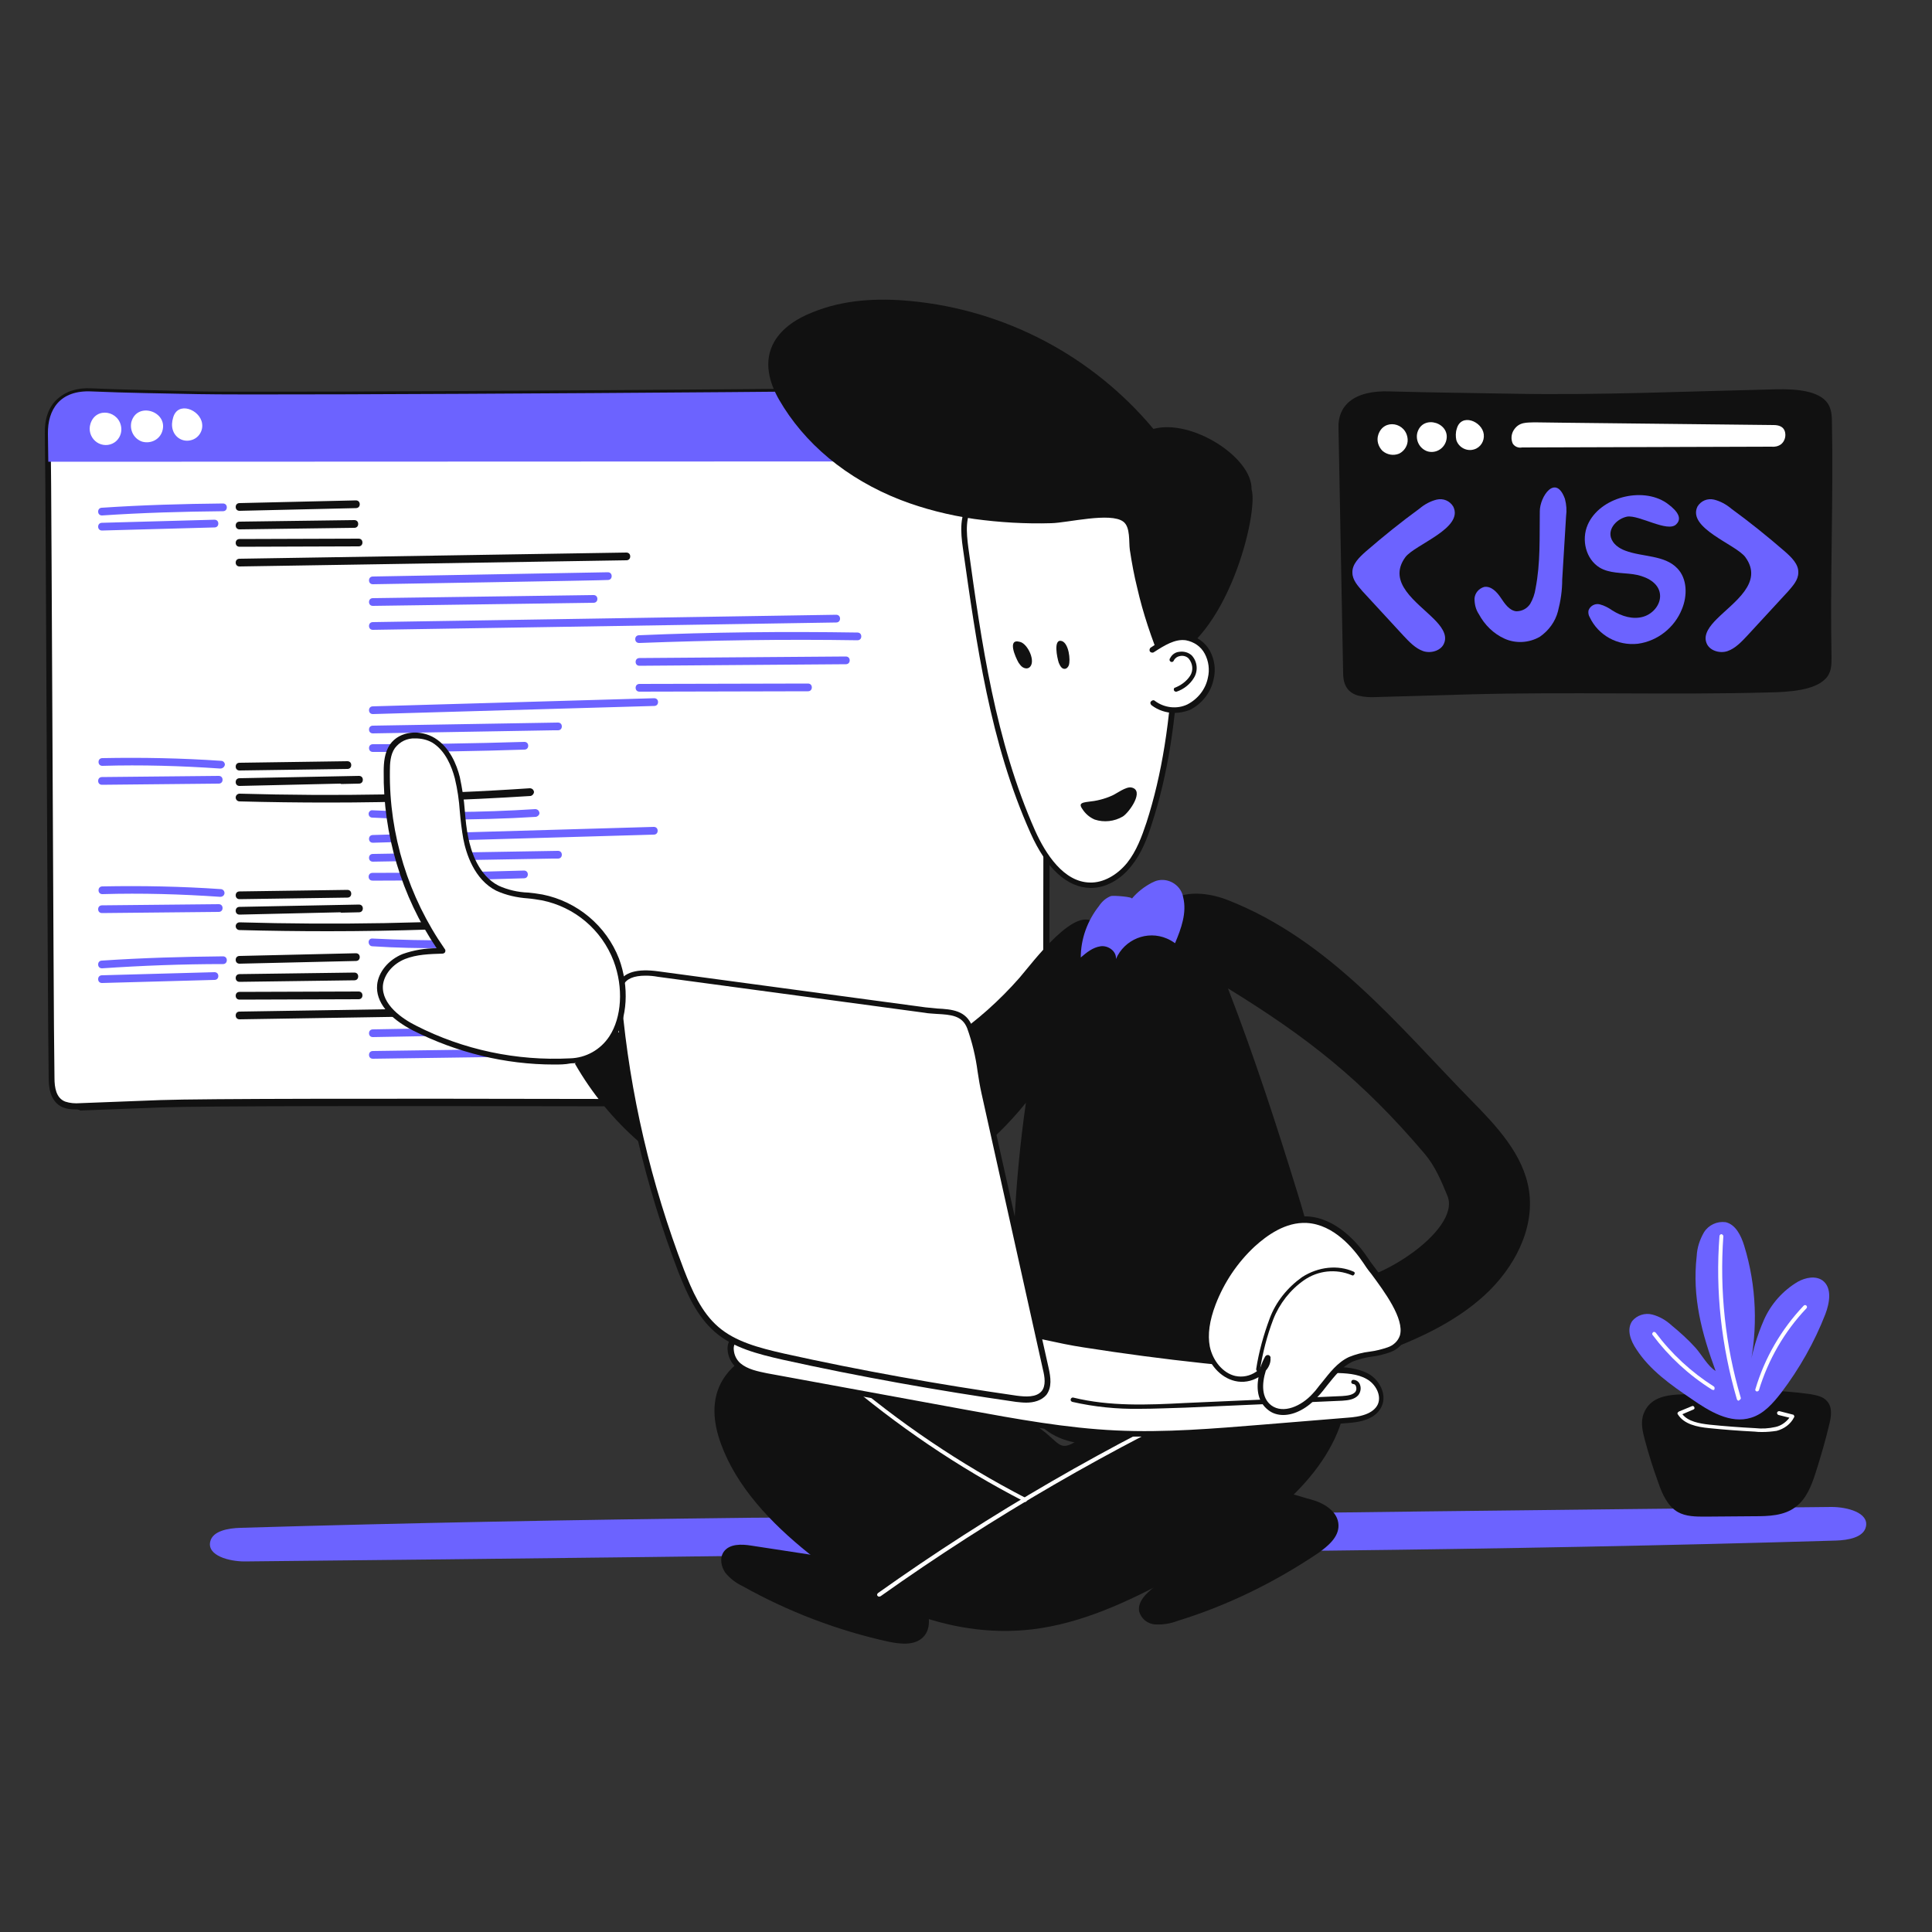 <svg transform="scale(1)" version="1.1" id="Layer_1" xmlns="http://www.w3.org/2000/svg" xmlns:xlink="http://www.w3.org/1999/xlink" x="0px" y="0px" viewBox="0 0 500 500" xml:space="preserve" class="show_show__wrapper__graphic__5Waiy "><rect x="0" y="0" width="500" height="500" fill="#333333" stroke="none"/><title>React</title><style type="text/css">
	.st0{fill:#FFFFFF;}
	.st1{fill:#111111;}
	.st2{fill:#6c63ff;}
</style><g id="coding-tab"><g id="presentation"><path class="st0" d="M12.3,112.3c0.3,24.4,0.7,142.5,1,166.9c0,2.6,0.4,5.7,3.2,6.8c1.3,0.4,2.7,0.6,4.1,0.4l20.8-0.8
			c22.2-0.8,193.4,0.2,215.5-0.6c4.6-0.2,10.1-0.7,12.5-4.1c1.4-1.9,1.4-4.2,1.3-6.4c-0.3-22.2,0.4-141.7,0.1-164
			c0-2.4-0.1-5.1-1.9-7c-2.6-2.9-7.7-3-12.1-2.8c-18.5,0.6-187.1,1.7-205.6,1.3c-9.2-0.2-18.4-0.3-27.6-0.7
			C15.5,100.9,12.2,106,12.3,112.3z"></path><path class="st1" d="M19.4,287.1c-1.1,0-2.1-0.1-3.1-0.5c-3.6-1.5-3.7-5.9-3.7-7.5c-0.2-12.2-0.3-48.4-0.5-83.5
			s-0.3-71.2-0.5-83.4c-0.1-3.8,1-6.9,3.2-8.9s5.1-3,8.9-2.8c6.7,0.3,13.5,0.4,20,0.6l7.6,0.2c19.3,0.4,189.2-0.8,205.6-1.3
			c4.6-0.1,9.8,0,12.7,3.1c2,2.2,2.1,5.2,2.1,7.5c0.2,11.2,0.1,47.2,0,82.1s-0.2,70.8,0,82c0,2.1,0.1,4.7-1.5,6.9
			c-2.5,3.5-7.8,4.2-13.1,4.4c-11.1,0.4-60.2,0.4-107.7,0.3s-96.7-0.1-107.8,0.3l-20.8,0.8C20.3,287.1,19.9,287.1,19.4,287.1z
			 M22.8,102c-2.6-0.1-5.1,0.7-7,2.4c-1.8,1.8-2.8,4.5-2.7,7.8c0.2,12.2,0.3,48.4,0.5,83.4s0.3,71.3,0.5,83.4c0,2.4,0.4,5.2,2.8,6.1
			c1.2,0.4,2.5,0.5,3.8,0.4l20.8-0.8c11.1-0.4,60.3-0.4,107.9-0.3s96.6,0.1,107.6-0.3c4.7-0.2,9.8-0.8,11.9-3.8
			c1.2-1.6,1.2-3.6,1.2-6c-0.2-11.1-0.1-47.2,0-82s0.2-70.9,0-82c0-2.6-0.2-4.8-1.7-6.5c-2.4-2.6-7.2-2.7-11.5-2.6
			c-18,0.6-185.9,1.8-205.7,1.3l-7.5-0.2c-6.6-0.1-13.4-0.3-20.1-0.6L22.8,102z"></path></g><path class="st2" d="M271,119.4c0-3,0-6-0.1-8.9c0-2.4-0.1-5.1-1.9-7c-2.6-2.9-7.7-3-12.1-2.8c-18.5,0.6-187.1,1.7-205.6,1.3
		c-9.2-0.2-18.4-0.3-27.6-0.7c-8.2-0.4-11.4,4.7-11.3,11l0.1,7.2L271,119.4z"></path><path class="st0" d="M23.4,109.7c-0.5,1.6,0,3.3,1.2,4.4c1.2,1.1,3,1.4,4.5,0.7c1.5-0.7,2.4-2.3,2.3-3.9
		C31.1,106.3,24.8,105.1,23.4,109.7z"></path><path class="st0" d="M34,109.2c-0.5,2.2,0.7,4.4,2.8,5.1c2.2,0.6,4.5-0.5,5.2-2.7C43.6,106.5,35.5,103.8,34,109.2z"></path><path class="st0" d="M44.8,108.1c-0.3,1-0.4,2.1-0.1,3.1c0.6,2.1,2.7,3.3,4.8,2.7c1.9-0.5,3.1-2.4,2.8-4.3
		C51.8,106,46,103.7,44.8,108.1z"></path><path class="st2" d="M26.4,250.6c-0.6,0-1-0.4-1-1c0-0.6,0.4-1,1-1c10.4-0.7,20.9-1,31.3-1.1c0.6,0,1,0.4,1,1s-0.4,1-1,1
		C47.3,249.5,36.8,249.9,26.4,250.6L26.4,250.6z"></path><path class="st1" d="M62,249.4c-0.6,0-1-0.4-1-1s0.4-1,1-1l30.1-0.7c0.6,0,1,0.4,1,1s-0.4,1-1,1L62,249.4L62,249.4z"></path><path class="st2" d="M26.4,254.4c-0.6,0-1-0.4-1-1s0.4-1,1-1l29.1-0.8c0.6,0,1,0.4,1,1s-0.4,1-1,1L26.4,254.4L26.4,254.4z"></path><path class="st1" d="M62,254.1c-0.6,0-1-0.4-1-1s0.4-1,1-1l29.7-0.4c0.6,0,1,0.4,1,1s-0.4,1-1,1L62,254.1z"></path><path class="st1" d="M62,258.7c-0.6,0-1-0.4-1-1s0.4-1,1-1l30.8-0.1l0,0c0.6,0,1,0.4,1,1s-0.4,1-1,1L62,258.7z"></path><path class="st1" d="M62,263.8c-0.6,0-1-0.4-1-1s0.4-1,1-1l100.1-1.6c0.6,0,1,0.4,1,1s-0.4,1-1,1L62,263.8L62,263.8z"></path><path class="st2" d="M96.5,268.4c-0.6,0-1-0.4-1-1s0.4-1,1-1l60.8-1.1c0.6,0,1,0.4,1,1s-0.4,1-1,1L96.5,268.4L96.5,268.4z"></path><path class="st2" d="M96.5,274c-0.6,0-1-0.4-1-1s0.4-1,1-1l57.1-0.8c0.6,0,1,0.4,1,1s-0.4,1-1,1L96.5,274L96.5,274z"></path><path class="st2" d="M96.5,218.1c-0.6,0-1-0.4-1-1s0.4-1,1-1l72.7-2.1c0.6,0,1,0.4,1,1s-0.4,1-1,1L96.5,218.1L96.5,218.1z"></path><path class="st2" d="M96.5,223c-0.6,0-1-0.4-1-1s0.4-1,1-1l47.9-0.8c0.6,0,1,0.4,1,1s-0.4,1-1,1h-1.3H143L96.5,223L96.5,223z"></path><path class="st2" d="M99.1,227.9h-2.7c-0.6,0-1-0.4-1-1s0.4-1,1-1l0,0c13,0,26.2-0.2,39.2-0.6c0.6,0,1,0.4,1,1s-0.4,1-1,1
		C123.6,227.7,111.2,227.9,99.1,227.9z"></path><path class="st2" d="M57,232.1L57,232.1c-10.1-0.7-20.4-1-30.5-0.7c-0.6,0-1-0.4-1-1s0.4-1,1-1c10.2-0.2,20.5,0,30.6,0.7
		c0.6,0,1,0.5,1,1C58.1,231.7,57.6,232.1,57,232.1L57,232.1z"></path><path class="st1" d="M62,232.7c-0.6,0-1-0.4-1-1s0.4-1,1-1l27.9-0.4c0.6,0,1,0.4,1,1s-0.4,1-1,1L62,232.7z"></path><path class="st2" d="M26.4,236.3c-0.6,0-1-0.4-1-1s0.4-1,1-1l30.2-0.3l0,0c0.6,0,1,0.4,1,1s-0.4,1-1,1L26.4,236.3z"></path><path class="st1" d="M62,236.7c-0.6,0-1-0.4-1-1s0.4-1,1-1l30.9-0.6c0.6,0,1,0.4,1,1s-0.4,1-1,1l-4.5,0.1c-0.1,0-0.2,0-0.3-0.1
		L62,236.7z"></path><path class="st1" d="M84.9,241c-7.7,0-15.3-0.1-22.9-0.3c-0.6,0-1-0.5-1-1c0-0.6,0.5-1,1-1c24.9,0.7,50.1,0.3,75.1-1.4
		c0.6,0,1,0.4,1.1,0.9s-0.4,1-0.9,1.1C119.9,240.4,102.3,241,84.9,241z"></path><path class="st2" d="M114.7,245.4c-6.1,0-12.2-0.1-18.3-0.5c-0.6,0-1-0.5-1-1.1c0-0.6,0.5-1,1.1-0.9c14,0.7,28.1,0.6,42.1-0.3
		c0.6,0,1,0.4,1.1,0.9s-0.4,1-0.9,1.1C130.8,245.1,122.7,245.4,114.7,245.4z"></path><path class="st2" d="M26.4,133.4c-0.6,0-1-0.4-1-1c0-0.6,0.4-1,1-1c10.4-0.7,20.9-1,31.3-1.1l0,0c0.6,0,1,0.4,1,1s-0.4,1-1,1
		C47.3,132.4,36.8,132.7,26.4,133.4L26.4,133.4z"></path><path class="st1" d="M62,132.2c-0.6,0-1-0.4-1-1s0.4-1,1-1l30.1-0.7c0.6,0,1,0.4,1,1s-0.4,1-1,1L62,132.2z"></path><path class="st2" d="M26.4,137.3c-0.6,0-1-0.4-1-1s0.4-1,1-1l29.1-0.8c0.6,0,1,0.4,1,1c0,0.6-0.4,1-1,1L26.4,137.3L26.4,137.3z"></path><path class="st1" d="M62,137c-0.6,0-1-0.4-1-1s0.4-1,1-1l29.7-0.4c0.6,0,1,0.4,1,1s-0.4,1-1,1L62,137z"></path><path class="st1" d="M62,141.5c-0.6,0-1-0.4-1-1s0.4-1,1-1l30.8-0.1l0,0c0.6,0,1,0.4,1,1s-0.4,1-1,1L62,141.5z"></path><path class="st1" d="M62,146.6c-0.6,0-1-0.4-1-1s0.4-1,1-1l100.1-1.6c0.6,0,1,0.4,1,1s-0.4,1-1,1L62,146.6z"></path><path class="st2" d="M96.5,151.2c-0.6,0-1-0.4-1-1s0.4-1,1-1l60.8-1.1c0.6,0,1,0.4,1,1s-0.4,1-1,1
		C157.2,150.2,96.5,151.2,96.5,151.2z"></path><path class="st2" d="M96.5,156.8c-0.6,0-1-0.4-1-1s0.4-1,1-1l57.1-0.8c0.6,0,1,0.4,1,1s-0.4,1-1,1L96.5,156.8z"></path><path class="st2" d="M96.5,163c-0.6,0-1-0.4-1-1s0.4-1,1-1l119.9-1.9c0.6,0,1,0.4,1,1s-0.4,1-1,1L96.5,163L96.5,163z"></path><path class="st2" d="M165.4,166.4c-0.6,0-1-0.4-1-1s0.4-1,1-1c18.7-0.8,37.7-1,56.5-0.7c0.6,0,1,0.4,1,1s-0.4,1-1,1
		c-18.8-0.3-37.8,0-56.4,0.7H165.4z"></path><path class="st2" d="M165.5,172.3c-0.6,0-1-0.4-1-1s0.4-1,1-1l53.4-0.4l0,0c0.6,0,1,0.4,1,1s-0.4,1-1,1L165.5,172.3L165.5,172.3z"></path><path class="st2" d="M165.5,179c-0.6,0-1-0.4-1-1s0.4-1,1-1l43.6-0.1l0,0c0.6,0,1,0.4,1,1s-0.4,1-1,1L165.5,179L165.5,179z"></path><path class="st2" d="M96.5,184.8c-0.6,0-1-0.4-1-1s0.4-1,1-1l72.8-2.1c0.6,0,1,0.4,1,1s-0.4,1-1,1L96.5,184.8L96.5,184.8z"></path><path class="st2" d="M96.5,189.8c-0.6,0-1-0.4-1-1s0.4-1,1-1l47.9-0.8c0.6,0,1,0.4,1,1s-0.4,1-1,1h-1.2l0,0L96.5,189.8L96.5,189.8z
		"></path><path class="st2" d="M99.1,194.6h-2.6c-0.6,0-1-0.4-1-1s0.4-1,1-1l0,0c13,0,26.2-0.2,39.2-0.6c0.6,0,1,0.4,1,1s-0.4,1-1,1
		C123.6,194.4,111.2,194.6,99.1,194.6z"></path><path class="st2" d="M57,198.9L57,198.9c-10.1-0.7-20.4-1-30.5-0.7c-0.6,0-1-0.4-1-1s0.4-1,1-1c10.2-0.2,20.5,0,30.7,0.7
		c0.6,0,1,0.5,1,1C58.1,198.5,57.6,198.9,57,198.9L57,198.9z"></path><path class="st1" d="M62,199.4c-0.6,0-1-0.4-1-1s0.4-1,1-1l27.9-0.4c0.6,0,1,0.4,1,1s-0.4,1-1,1L62,199.4z"></path><path class="st2" d="M26.4,203.1c-0.6,0-1-0.4-1-1s0.4-1,1-1l30.2-0.3l0,0c0.6,0,1,0.4,1,1s-0.4,1-1,1L26.4,203.1z"></path><path class="st1" d="M62,203.4c-0.6,0-1-0.4-1-1s0.4-1,1-1l30.9-0.6c0.6,0,1,0.4,1,1c0,0.6-0.4,1-1,1l-4.5,0.1
		c-0.1,0-0.2,0-0.3-0.1L62,203.4z"></path><path class="st1" d="M84.9,207.7c-7.7,0-15.3-0.1-22.9-0.3c-0.6,0-1-0.5-1-1c0-0.6,0.5-1,1-1c24.9,0.7,50.1,0.3,75.1-1.4
		c0.6,0,1,0.4,1.1,0.9c0,0,0,0,0,0c0,0.5-0.4,1-0.9,1.1C119.9,207.1,102.3,207.7,84.9,207.7z"></path><path class="st2" d="M114.7,212.1c-6.1,0-12.2-0.2-18.3-0.5c-0.6,0-1-0.4-1-1c0-0.5,0.5-1,1-0.9c14,0.7,28.1,0.6,42.1-0.3
		c0.6,0,1,0.4,1.1,0.9s-0.4,1-0.9,1.1C130.8,211.9,122.7,212.1,114.7,212.1z"></path></g><g id="ground"><path class="st2" d="M474,390c-69.3,0.7-138.5,1.5-207.8,2.5h-6.4c-11.1,0-22.3,0-33.4,0.1c-5.8-0.3-11.5-0.3-17.3,0.1
		c-5.3,0-10.5,0.1-15.8,0.1c-43.7,0.5-87.4,1.3-131.1,2.6c-3.2,0.1-7.2,0.8-7.8,3.6c-0.8,3.6,4.9,5.1,8.9,5.1
		c69.3-0.7,138.5-1.5,207.7-2.5c2.2,0,4.3,0,6.5,0c11.3,0,22.5,0,33.8-0.1c5.6,0.3,11.2,0.3,16.7-0.1l16-0.1
		c43.7-0.5,87.4-1.3,131.1-2.6c3.2-0.1,7.2-0.8,7.8-3.6C483.7,391.5,478.1,390,474,390z"></path></g><g id="js"><g id="tab"><g id="presentation-2"><path class="st1" d="M346.4,110.7l1.2,63.4c0,2.2,0.5,4.9,3.8,5.9c1.6,0.4,3.2,0.5,4.8,0.4l24.2-0.7c25.9-0.7,51.7,0.2,77.5-0.5
				c5.4-0.1,11.7-0.6,14.5-3.5c1.6-1.6,1.6-3.6,1.6-5.6c-0.4-19.3,0.5-41.6,0.1-60.9c0-2.1-0.2-4.4-2.2-6c-3.1-2.5-9-2.6-14.1-2.4
				c-21.5,0.5-44.4,1.5-65.9,1.1c-10.7-0.2-21.4-0.3-32.1-0.6C350,100.9,346.2,105.3,346.4,110.7z"></path></g><path class="st0" d="M391.7,111.4c-0.6,1-0.7,2.3-0.2,3.4c0.5,0.8,1.5,1.2,2.4,1l64.5-0.2c0.9,0.1,1.8-0.1,2.5-0.6
			c0.9-0.7,1.3-1.9,1.1-3c-0.3-1.7-1.8-2-3-2l-27.2-0.3l-27.1-0.3l-7.6-0.1C395.2,109.4,393.1,109.1,391.7,111.4z"></path><path class="st0" d="M356.7,112.5c-0.5,1.5,0,3.1,1.1,4.2c1.2,1,2.8,1.3,4.3,0.7c1.4-0.7,2.3-2.2,2.2-3.7
			C364,109.3,358.1,108.2,356.7,112.5z"></path><path class="st0" d="M366.8,112c-0.5,2,0.6,4.1,2.6,4.8c2,0.6,4.1-0.5,4.8-2.5C375.8,109.5,368.2,107,366.8,112z"></path><path class="st0" d="M377,111c-0.3,0.9-0.3,2-0.1,2.9c0.6,1.9,2.7,3,4.6,2.4c1.7-0.5,2.7-2.2,2.5-3.9
			C383.6,109,378.1,106.8,377,111z"></path><path class="st2" d="M376.1,131.1c-0.9-1.5-2.6-2.2-4.3-1.8c-1.6,0.4-3.1,1.2-4.4,2.3c-4.8,3.5-9.4,7.2-13.9,11.1
			c-1.7,1.5-3.6,3.3-3.5,5.5c0,1.9,1.4,3.4,2.6,4.8l10.6,11.5c1.5,1.6,3.1,3.3,5.1,4s4.8-0.1,5.5-2.2c0.8-2.2-1-4.4-2.7-6.1
			c-4.4-4.4-12.2-9.4-7.4-16C366.2,140.9,378.9,136.7,376.1,131.1z"></path><path class="st2" d="M439.3,131.1c0.9-1.5,2.6-2.2,4.3-1.8c1.6,0.4,3.1,1.2,4.4,2.3c4.8,3.5,9.4,7.2,13.9,11.1
			c1.7,1.5,3.6,3.3,3.5,5.5c0,1.9-1.4,3.4-2.6,4.8l-10.6,11.5c-1.5,1.6-3.1,3.3-5.1,4s-4.8-0.1-5.5-2.2c-0.8-2.2,1-4.4,2.7-6.1
			c4.4-4.4,12.2-9.4,7.4-16C449.3,140.9,436.6,136.7,439.3,131.1z"></path></g><path class="st2" d="M397.4,152.3c-0.2,1.4-0.7,2.8-1.4,4c-0.8,1.2-2.1,1.9-3.6,1.9c-1.8-0.2-3-2-4-3.5s-2.5-3.1-4.3-2.8
		c-1.4,0.4-2.4,1.6-2.5,3c0,1.4,0.3,2.8,1.1,4c1.5,2.8,3.8,5.1,6.7,6.4c2.9,1.3,6.3,1.1,9.1-0.5c2.3-1.6,4-3.9,4.7-6.6
		c0.7-2.7,1.1-5.4,1.1-8.2l1-16.4c0.2-1.5,0.1-3-0.3-4.5c-2.4-6.6-6.5-0.6-6.5,3.2C398.4,139.2,398.7,145.6,397.4,152.3z"></path><path class="st2" d="M410.9,135.8c-1.7,3.9-0.5,8.9,3.1,11.1c2.5,1.5,5.7,1.3,8.6,1.7s6.2,1.8,6.9,4.6s-1.5,5.6-4.2,6.4
		s-5.6-0.1-8-1.6c-1-0.7-2.1-1.3-3.3-1.6c-1.2-0.3-2.5,0.4-2.9,1.6c-0.1,0.6,0,1.2,0.3,1.7c2.2,4.7,7.2,7.5,12.5,6.9
		c5.1-0.7,9.5-4.2,11.4-9c1.4-3.4,1.4-7.8-1.2-10.5c-3.3-3.5-9-2.9-13.5-4.6c-1.6-0.6-3.2-1.7-3.7-3.4c-0.7-2.5,1.7-4.9,4.2-5.4
		c3.1-0.5,10.5,4.2,12.7,2c2.1-2-0.9-4.4-2.6-5.6C424.9,125.9,414,128.7,410.9,135.8z"></path></g><g id="character"><path class="st1" d="M298.6,410.8c-2,1.6-4.2,3.7-3.8,6.2c0.5,1.9,2.2,3.3,4.2,3.4c1.9,0.1,3.9-0.2,5.7-0.9c13-4,25.2-10,36.5-17.6
		c2.5-1.8,5.3-4.1,5.2-7.2c-0.1-3.5-3.7-5.7-7-6.6c-2.8-0.7-6.8-2.4-9.6-1.7c-3.2,0.8-7.2,5.6-9.8,7.6L298.6,410.8z"></path><path class="st1" d="M194.4,400c-2.5-0.4-5.6-0.5-7.1,1.6c-1.1,1.6-0.7,3.8,0.4,5.4c1.2,1.5,2.8,2.7,4.5,3.5
		c11.8,6.6,24.6,11.5,37.9,14.4c3,0.6,6.6,1,8.8-1.2c2.4-2.4,1.6-6.6-0.1-9.6c-1.4-2.5-2.9-6.6-5.3-8.1c-2.8-1.8-9-1.4-12.3-1.9
		L194.4,400z"></path><path class="st1" d="M316.4,352c7.8-3.2,17.2-5.8,24.3-2.5c8.2,3.9,8.7,13.6,5.4,21.3c-6.9,16.4-25.1,28.1-43,37.7
		c-11.2,6-23.2,11.7-36.2,13.2c-22,2.5-42.3-7.5-57.5-19.6c-10-8-18.8-17.4-22.8-28.4c-2-5.4-2.7-11.5,0.5-16.7
		c3.5-5.7,11.3-9.3,19-10.2s15.3,0.6,22.4,2.6c15.3,4.2,29.7,11.5,42.1,21.4c4,3.3,4,4.9,9,1.5c3.7-2.6,7.5-5.2,11.4-7.5
		C299.1,359.9,307.6,355.6,316.4,352z"></path><path class="st0" d="M265.3,388.7c-0.1,0-0.2,0-0.2-0.1c-17.1-8.8-33.1-19.7-47.7-32.2c-0.2-0.2-0.2-0.5-0.1-0.7
		c0.2-0.2,0.5-0.2,0.7-0.1c14.5,12.5,30.5,23.3,47.5,32.1c0.2,0.1,0.3,0.4,0.2,0.7C265.7,388.6,265.5,388.7,265.3,388.7z"></path><path class="st0" d="M227.5,413.2c-0.2,0-0.3-0.1-0.4-0.2c-0.2-0.2-0.1-0.5,0.1-0.7c29.1-20.7,60.1-38.6,92.5-53.6
		c0.3-0.1,0.5,0,0.7,0.2c0.1,0.2,0,0.5-0.2,0.7c0,0,0,0,0,0c-32.4,15-63.3,32.9-92.3,53.5C227.7,413.2,227.6,413.2,227.5,413.2z"></path><path class="st1" d="M395.7,308.1c-1.4-9.3-8.4-16.7-15.1-23.5c-18.6-19-36.5-41.3-62.7-51.6c-4.2-1.7-9.7-2.5-13.6-0.7
		c-0.5-0.2-0.9-0.4-1.4-0.5c-4-1.1-8,0.4-11.4,2.3c-2.8,1.5-5.4,3.3-7.8,5.3c-4.7-6.3-16.6,9.9-19.9,13.7
		c-10.3,11.7-23,20.5-36.7,25.1c-23.6,7.9-49.7,2.9-69.7-13.1l-8.6,10.2c17.9,31.2,53.9,45.6,84.7,34.1c12.1-4.5,23.2-13.1,32-24
		c-3,21-4,42.2-3,63.4c0.4,7.9,1.7,16.9,8.9,21.8c4.6,3.1,10.8,3.7,16.2,2.7s10.3-3.5,15-5.9c8.3-4.2,16.6-8.5,23.5-14.4
		s12.3-13.5,13.3-22.3c0.8-7.2-1.3-14.5-3.5-21.6c-5.5-17.9-11.3-35.7-18.1-53.3c20.5,12.6,34.7,23.7,50.9,42.8
		c2.7,3.2,4.3,7,5.9,10.9c3.7,9.1-19.9,24-29.2,22.2c2.2,5,8.6,13.8,10.8,18.8c10.1-3.6,20.1-8.1,27.9-15.2S397.2,318,395.7,308.1z"></path><path class="st0" d="M345.2,354.4c3,0.1,6.1,0.3,8.7,1.7s4.4,4.8,3.2,7.5c-1.3,3-5.2,3.7-8.5,4l-22,1.8c-12.6,1-25.3,2.1-37.9,1.5
		c-13-0.6-25.9-3-38.7-5.3l-51.8-9.5c-2.6-0.5-5.3-1-7.2-2.7s-2.7-5.1-0.9-6.9c1.2-1,2.7-1.5,4.2-1.6c20-2.9,40.2-3.5,60.3-1.6
		c8.7,0.8,16.9,3.1,25.6,4.5c10.3,1.7,20.6,3,31,4.1C322.6,353,333.9,353.9,345.2,354.4z"></path><path class="st1" d="M296.4,371.8c-2.6,0-5.1,0-7.7-0.2c-13.1-0.6-26.1-3-38.8-5.3l-51.8-9.5c-2.4-0.4-5.4-1-7.6-2.9
		c-1.3-1.2-2.1-2.8-2.2-4.6c-0.1-1.3,0.4-2.5,1.2-3.4c1.3-1.1,2.9-1.7,4.6-1.8c20-2.9,40.3-3.5,60.5-1.6c5.3,0.6,10.7,1.5,15.9,2.7
		c3.2,0.6,6.5,1.3,9.7,1.9c10.2,1.7,20.7,3,31,4.1c11.2,1.2,22.6,2,33.9,2.5c2.9,0.1,6.2,0.3,9,1.8s4.9,5.3,3.5,8.4
		c-1.5,3.4-5.6,4.2-9.1,4.4l-22,1.8C316.8,371,306.6,371.8,296.4,371.8z M231.4,342.9c-12.4,0-24.7,0.9-36.9,2.7
		c-1.4,0.1-2.7,0.5-3.8,1.4c-0.6,0.6-0.9,1.5-0.8,2.3c0.1,1.4,0.7,2.6,1.7,3.5c1.9,1.6,4.5,2.1,6.9,2.6l51.8,9.5
		c12.6,2.3,25.6,4.7,38.6,5.3c12.6,0.6,25.4-0.5,37.8-1.5l22-1.8c3.1-0.2,6.7-0.9,7.9-3.5c1-2.4-0.7-5.3-2.9-6.5
		c-2.4-1.4-5.4-1.5-8.3-1.6l0,0c-11.3-0.5-22.7-1.3-34-2.5c-10.3-1.1-20.8-2.5-31-4.1c-3.3-0.5-6.6-1.2-9.8-1.9
		c-5.2-1.2-10.4-2.1-15.7-2.6C246.9,343.2,239.2,342.9,231.4,342.9L231.4,342.9z"></path><path class="st1" d="M295,364.6c-5.9,0.1-11.8-0.5-17.5-1.8c-0.3-0.1-0.5-0.4-0.4-0.7s0.4-0.5,0.7-0.4l0,0
		c9.4,2.3,19.2,1.9,28.8,1.4l40.7-1.8c1.3-0.1,2.6-0.2,3.4-1c0.4-0.5,0.4-1.1,0.2-1.6c-0.1-0.3-0.4-0.5-0.6-0.5
		c-0.3,0-0.6-0.2-0.6-0.5c0-0.3,0.2-0.6,0.5-0.6c0,0,0,0,0,0c0.7,0,1.4,0.4,1.7,1.1c0.4,0.9,0.3,2-0.4,2.9c-1,1.1-2.6,1.3-4.1,1.4
		l-40.7,1.8C302.7,364.4,298.9,364.6,295,364.6z"></path><path class="st0" d="M270.6,354.3c0.5,2.1,0.9,4.5-0.5,6.2c-1.6,2-4.6,1.9-7.1,1.5c-20.2-2.9-40.3-6.5-60.3-10.9
		c-6.1-1.4-12.6-2.9-17.3-7c-4.5-3.9-7-9.6-9.1-15.1c-8.6-22.3-14-45.7-16.1-69.5c-0.3-1.6-0.1-3.2,0.5-4.7c1.6-3.2,6.1-3.2,9.7-2.7
		l69,9.3c4.9,0.7,9.7-0.3,11.6,4.5c2.1,5.1,2.6,11.5,3.8,16.9l7.4,33.3C264.9,328.8,267.7,341.5,270.6,354.3z"></path><path class="st1" d="M265.6,363c-0.9,0-1.8-0.1-2.7-0.2c-20.1-2.9-40.4-6.5-60.3-10.9c-6.6-1.5-12.9-3.1-17.6-7.2
		s-7.2-9.9-9.4-15.4c-8.6-22.4-14.1-45.8-16.2-69.7c-0.3-1.7-0.1-3.5,0.6-5.1c1.4-2.9,4.9-3.9,10.5-3.1l69,9.3c1,0.1,2,0.2,3,0.3
		c3.9,0.2,7.5,0.5,9.1,4.6c1.3,3.7,2.2,7.6,2.8,11.5c0.3,1.9,0.6,3.8,1,5.5l16,71.5c0.5,2.3,0.9,4.9-0.6,6.9
		C269.5,362.5,267.5,363,265.6,363z M167.1,252.5c-3.1,0-5,0.8-5.8,2.5c-0.5,1.4-0.7,2.9-0.4,4.3c2.1,23.7,7.6,47.1,16.1,69.3
		c2.1,5.4,4.5,11,8.9,14.8s10.4,5.4,17,6.9c19.8,4.4,40.1,8,60.2,10.9c2.3,0.3,5.1,0.5,6.5-1.2c1.1-1.4,0.8-3.6,0.3-5.6l0,0
		L254,282.9c-0.4-1.8-0.7-3.6-1-5.6c-0.5-3.8-1.4-7.6-2.7-11.2c-1.3-3.3-4.2-3.5-7.9-3.7c-1-0.1-2.1-0.1-3.1-0.3l-69-9.3
		C169.2,252.6,168.2,252.5,167.1,252.5z"></path><path class="st0" d="M353.5,326.3c-3.6-5.3-8.8-10.3-15.2-10.6c-5.2-0.2-10.1,2.7-14,6.3c-4.5,4.3-8.1,9.5-10.3,15.3
		c-1.4,3.6-2.2,7.5-1.5,11.3s3.5,7.3,7.2,8.2s8.2-1.7,8.6-5.5c-2.2,4.2-3.5,10.2,0.3,13c3.5,2.6,8.7,0.2,11.7-3.1s5.2-7.5,9.2-9.4
		c3.1-1.5,6.8-1.2,10-2.6C369.6,345.2,356.9,331.4,353.5,326.3z"></path><path class="st1" d="M332.1,366.2c-1.4,0-2.8-0.4-3.9-1.3c-2.6-2-3.1-5.2-2.5-8.5c-1.8,1.1-4,1.5-6.1,1c-3.8-0.9-6.9-4.4-7.8-8.8
		c-0.7-3.4-0.2-7.2,1.5-11.7c2.3-5.9,5.9-11.3,10.5-15.6c3.3-3.1,8.6-6.8,14.5-6.5c7.6,0.4,13.2,7,15.8,10.9l0,0
		c0.5,0.8,1.2,1.7,2.1,2.9c3.6,4.8,9.1,12.1,7.7,17.1c-0.6,2-2.1,3.5-4,4.2c-1.6,0.6-3.3,1-4.9,1.2c-1.7,0.2-3.4,0.7-5,1.3
		c-2.7,1.3-4.5,3.6-6.5,6.1c-0.8,1-1.6,2.1-2.5,3C338.5,364.3,335.2,366.2,332.1,366.2z M327.6,354.7c-1.1,3.5-1.1,7.1,1.4,9
		c3.1,2.3,7.8,0.2,10.7-3c0.9-0.9,1.6-2,2.4-2.9c2-2.5,4-5.2,7-6.6c1.7-0.7,3.6-1.2,5.4-1.4c1.6-0.2,3.1-0.6,4.6-1.1
		c1.5-0.5,2.7-1.6,3.2-3.1c1.2-4.3-4-11.3-7.4-15.9c-0.9-1.1-1.6-2.1-2.1-2.9l0,0c-2.5-3.7-7.6-9.9-14.6-10.3
		c-5.5-0.3-10.3,3.2-13.5,6.1c-4.5,4.2-7.9,9.3-10.1,15c-1.6,4.2-2.1,7.8-1.5,10.9c0.8,3.8,3.5,6.9,6.6,7.6c1.9,0.4,3.8,0,5.4-1.1
		c0.4-0.3,0.7-0.6,1-0.9c0.4-1.1,0.8-2.1,1.3-3c0.2-0.3,0.5-0.5,0.9-0.4c0.3,0.1,0.6,0.4,0.5,0.8
		C328.9,352.6,328.4,353.8,327.6,354.7L327.6,354.7z"></path><path class="st1" d="M325.6,354.9h-0.1c-0.3-0.1-0.4-0.3-0.4-0.6c0.7-4.5,1.9-8.8,3.5-13.1c1.6-4.3,4.6-8,8.4-10.7
		c4.2-2.7,9.3-3.2,13.3-1.4c0.3,0.1,0.4,0.4,0.2,0.7s-0.4,0.4-0.7,0.2c-4.1-1.7-8.7-1.2-12.3,1.3c-3.6,2.5-6.4,6.1-8,10.2
		c-1.6,4.2-2.7,8.5-3.4,12.9C326.1,354.7,325.9,354.9,325.6,354.9z"></path><path class="st0" d="M297.4,213c-1.2,3.8-2.6,7.6-5.1,10.6s-6.2,5.4-10.1,5.4c-7.2-0.1-12-7.3-14.9-13.8
		c-10.3-23.1-13.9-48.5-17.4-73.5c-0.6-4-1-8.6,1.7-11.6c2.5-2.9,6.7-3.3,10.5-3.4c9.8-0.3,19.6,0,29.3,0.8c3.2,0.3,6.6,0.7,9.3,2.4
		c5.7,3.5,4.1,10.8,4.1,16.4c0,7.6,0,15.3-0.3,22.9C303.8,184,302,198.9,297.4,213z"></path><path class="st1" d="M282.3,229.8h-0.1c-6-0.1-11.4-5-15.5-14.2c-10.5-23.4-14-49-17.5-73.7c-0.6-4.2-1-8.9,1.9-12.2
		c2.6-3,6.8-3.5,11-3.7c9.8-0.3,19.6,0,29.4,0.8c3.5,0.3,6.8,0.7,9.6,2.5c5,3.1,4.8,8.9,4.6,13.9c0,1.1-0.1,2.1-0.1,3.1
		c0,6.7,0,14.7-0.4,22.9c-0.8,17.4-3,31.4-7.1,44c-1.2,3.8-2.7,7.7-5.3,10.9C290,227.7,286.1,229.8,282.3,229.8z M269.9,127.4
		c-2.6,0-5.2,0-7.8,0.1c-3.9,0.1-7.8,0.6-10,3.2c-2.4,2.8-2,7.1-1.5,11c3.4,24.6,7,50.1,17.3,73.3c2.7,6,7.4,13.3,14.2,13.4
		c3.4,0.1,7-1.9,9.6-5.1c2.4-3,3.8-6.8,5-10.4c4-12.4,6.2-26.3,7-43.6c0.4-8.1,0.4-16.1,0.3-22.8c0-1,0-2,0.1-3.1
		c0.2-4.9,0.4-9.9-3.9-12.6c-2.6-1.6-5.7-2-9-2.3C284.2,127.7,277.1,127.4,269.9,127.4z"></path><path class="st1" d="M233.1,129.4c-14.1-5.5-25-14.7-31.5-26c-2.4-4.2-4.2-9.8-1.2-15c2.1-3.6,5.9-6,9.7-7.5c8.2-3.4,17-3.8,25.5-3
		c24.5,2.3,47.1,14.2,62.9,33.1c9.9-2.7,25.6,7.4,25.4,15.6c1.9,5.9-6.2,39.5-23.3,44.9c-2.6-6.3-4.8-12.8-6.3-19.4
		c-0.8-3.2-1.4-6.5-1.9-9.8c-0.3-2,0.2-5.9-1.7-7.3c-3.3-2.5-14.4,0.3-18.6,0.4c-6.7,0.2-13.4-0.2-20-1.1
		C245.4,133.3,239.1,131.7,233.1,129.4z"></path><path class="st1" d="M276.6,172.2c-0.2,0.5-0.6,0.9-1.1,0.9c-0.8,0-1.2-0.9-1.5-1.6c-0.4-1.2-1.5-6.3,0.8-5.6
		C276.6,166.5,277.1,170.8,276.6,172.2z"></path><path class="st1" d="M266.3,172.8c-0.5,0.3-1.1,0.2-1.6-0.1c-0.5-0.3-0.8-0.8-1.1-1.2c-0.8-1.4-3-6.3,0.3-5.4
		C266,166.5,268.3,171.5,266.3,172.8z"></path><path class="st1" d="M290.6,211.3c-2.2,1.3-4.9,1.6-7.3,0.8c-1.4-0.6-2.5-1.6-3.3-2.9c-0.2-0.3-0.4-0.7-0.3-1
		c0.2-0.5,1.2-0.6,1.9-0.7c2.1-0.2,4.2-0.7,6.2-1.6c1-0.4,3.6-2.4,5-2.1C296.3,204.5,292.3,210.2,290.6,211.3z"></path><path class="st0" d="M298.2,168.1c2.7-1.8,5.6-3.6,8.8-3.2c2.3,0.4,4.3,1.8,5.5,3.9c1.1,2.1,1.4,4.5,0.9,6.7
		c-0.6,3.2-2.8,6-5.7,7.4c-3,1.4-6.5,1-9.2-1"></path><path class="st1" d="M303.9,184.5c-2.1,0-4.2-0.7-5.9-2c-0.3-0.3-0.4-0.7-0.1-1c0,0,0,0,0,0c0.3-0.3,0.7-0.4,1-0.1
		c2.4,1.8,5.7,2.2,8.4,0.9c2.7-1.4,4.7-3.9,5.3-6.9c0.5-2.1,0.2-4.3-0.8-6.2c-1-1.9-2.8-3.1-4.9-3.5c-2.8-0.4-5.5,1.3-8.3,3.1
		c-0.3,0.2-0.8,0.1-1-0.2c-0.2-0.3-0.1-0.8,0.2-1c3-2,6-3.8,9.3-3.4c2.5,0.4,4.8,2,6,4.2c1.2,2.2,1.6,4.8,1,7.3
		c-0.7,3.5-3,6.4-6.1,8C306.7,184.2,305.3,184.5,303.9,184.5z"></path><path class="st1" d="M304.2,179c-0.3-0.1-0.5-0.4-0.4-0.7c0-0.1,0.1-0.3,0.2-0.3c1.6-0.6,3.1-1.7,4-3.1c0.9-1.4,0.7-3.2-0.4-4.5
		c-0.6-0.6-1.5-0.8-2.3-0.6c-0.6,0.1-1.2,0.5-1.5,1.1c-0.1,0.3-0.4,0.5-0.7,0.4c-0.3-0.1-0.5-0.4-0.4-0.7c0-0.1,0-0.1,0.1-0.2
		c0.4-0.9,1.3-1.6,2.3-1.7c1.2-0.2,2.4,0.1,3.3,0.9c1.5,1.6,1.7,4,0.6,5.8c-1,1.7-2.7,3-4.5,3.6C304.4,179,304.3,179,304.2,179z"></path><path class="st0" d="M107.3,266c-4.5-2.3-9.3-6.1-8.9-11.1c0.3-3.4,3-6.1,6.2-7.4s6.6-1.4,9.9-1.5c-9.5-13.6-14.5-29.9-14.3-46.4
		c0-2.2,0.2-4.6,1.5-6.5c2.2-3.2,7.2-3.6,10.6-1.5s5.2,5.9,6.2,9.7c1.3,5.1,1.2,10.5,2.2,15.6s3.4,10.5,8.1,12.9
		c3.5,1.8,7.7,1.7,11.6,2.4c8.7,1.8,16,7.9,19.2,16.2c4.2,11.2,1,25.5-11.9,26.2C133.6,275.3,119.7,272.3,107.3,266z"></path><path class="st1" d="M143.4,275.5c-12.7,0-25.2-3.1-36.5-8.8c-6.4-3.3-9.7-7.5-9.3-11.8c0.3-3.3,2.9-6.5,6.6-8
		c2.8-1,5.8-1.5,8.8-1.5c-9.1-13.5-13.9-29.5-13.7-45.8c0-2.2,0.2-4.8,1.6-6.9c2.6-3.7,8-3.9,11.6-1.7c3.9,2.4,5.7,6.9,6.5,10.1
		c0.6,2.9,1.1,5.8,1.3,8.8c0.2,2.3,0.4,4.6,0.9,6.9c0.7,3.5,2.6,9.7,7.8,12.4c2.4,1.1,5,1.7,7.7,1.8c1.2,0.1,2.5,0.3,3.7,0.5
		c9,1.8,16.5,8.1,19.8,16.6c2.7,7.3,2.2,15.5-1.2,20.8c-2.5,3.9-6.7,6.2-11.3,6.3C146.2,275.5,144.8,275.5,143.4,275.5z
		 M107.5,191.1c-2.1-0.1-4,0.8-5.3,2.5c-1.2,1.7-1.3,4-1.3,6c-0.2,16.4,4.8,32.5,14.2,46c0.2,0.2,0.2,0.5,0.1,0.8
		c-0.1,0.2-0.4,0.4-0.7,0.4c-3.3,0.1-6.7,0.2-9.7,1.4c-3.2,1.3-5.4,4-5.7,6.8c-0.4,5,5.1,8.7,8.5,10.4l0,0
		c12.3,6.3,26.1,9.2,39.9,8.5c4.1-0.1,7.9-2.2,10.2-5.7c3.2-4.9,3.7-12.6,1.1-19.5c-3.1-8.1-10.1-14-18.6-15.7
		c-1.2-0.2-2.4-0.4-3.6-0.5c-2.8-0.2-5.6-0.8-8.2-2c-5.7-2.9-7.8-9.7-8.5-13.4c-0.4-2.3-0.7-4.7-0.9-7.1c-0.2-2.9-0.6-5.7-1.3-8.6
		c-0.8-3-2.4-7.1-5.8-9.2C110.5,191.4,109,191.1,107.5,191.1L107.5,191.1z"></path><path class="st2" d="M279.7,247.8c1.5-1.3,3.1-2.6,5.1-2.9s4.2,1.3,4,3.3c2.2-5.1,8.1-7.5,13.2-5.3c0.7,0.3,1.4,0.7,2.1,1.2
		c1.6-3.8,3.1-7.9,2.1-11.9c-0.5-2.9-3.4-4.9-6.3-4.4c-0.7,0.1-1.3,0.4-1.9,0.7c-1.9,1-3.7,2.4-5.1,4.1c0.5-0.5-4.8-0.9-5.4-0.7
		c-1.3,0.5-2.3,1.4-3.1,2.6C281.4,238.3,279.7,243,279.7,247.8z"></path></g><g id="plant"><path class="st1" d="M425.4,365.8c-0.9,2.2-0.3,4.7,0.3,6.9c1,3.8,2.2,7.5,3.5,11.1c1,2.9,2.4,6,5,7.5c2.1,1.2,4.7,1.2,7.1,1.2
		l12.6-0.1c3.8,0,7.8-0.1,10.8-2.4c2.8-2.1,4.1-5.5,5.2-8.9c1.3-4.1,2.5-8.2,3.5-12.4c0.5-2,0.9-4.4-0.5-6c-1-1.3-2.8-1.6-4.4-1.9
		c-8.6-1.2-17.3-1.3-25.9-0.1C437.3,361.4,428,359.1,425.4,365.8z"></path><path class="st2" d="M439.1,325.1c0.1-2.2,0.8-4.3,1.9-6.2c1.2-1.9,3.4-2.9,5.6-2.6c2.6,0.6,4,3.5,4.8,6.1
		c3.2,10.4,3.6,21.5,1.3,32.1c0.7-4.4,2-8.8,3.8-12.9c1.8-4.1,4.9-7.6,8.8-9.9c2-1.1,4.6-1.6,6.4-0.3c2.5,1.9,1.8,5.8,0.7,8.7
		c-2.8,7.2-6.7,14.1-11.4,20.3c-2.1,2.7-4.5,5.5-7.8,6.5c-5.4,1.7-10.9-1.7-15.5-4.9c-5.3-3.6-10.7-7.4-14.2-12.8
		c-1.5-2.2-2.6-5.1-1.1-7.3c1.2-1.5,3.3-2.2,5.2-1.7c1.9,0.5,3.6,1.5,5,2.8c2.2,1.8,4.3,3.7,6.2,5.8c1.6,1.8,3.2,4.8,5.2,6
		C440.4,345,437.9,335.7,439.1,325.1z"></path><path class="st0" d="M456.1,370.6c-0.7,0-1.3,0-2-0.1c-3.9-0.2-7.9-0.5-11.8-0.9c-3.1-0.3-6.5-1-8.1-3.6c-0.1-0.1-0.1-0.3,0-0.4
		c0-0.1,0.2-0.2,0.3-0.3l3.4-1.4c0.2-0.1,0.5,0,0.6,0.3c0,0,0,0,0,0c0.1,0.3,0,0.5-0.3,0.6l-2.8,1.2c1.5,1.9,4.4,2.4,7,2.7
		c3.9,0.4,7.9,0.7,11.8,0.9c1.8,0.2,3.5,0.1,5.3-0.3c1.4-0.3,2.7-1.2,3.6-2.4l-2.8-0.7c-0.3-0.1-0.4-0.3-0.4-0.6
		c0.1-0.3,0.3-0.4,0.6-0.4c0,0,0,0,0,0l3.5,0.9c0.1,0,0.3,0.1,0.3,0.3c0.1,0.1,0.1,0.3,0,0.4c-0.9,1.8-2.6,3-4.5,3.5
		C458.5,370.5,457.3,370.6,456.1,370.6z"></path><path class="st0" d="M450,362.5c-0.2,0-0.4-0.1-0.5-0.4c-4-13.7-5.6-28-4.5-42.2c0-0.3,0.3-0.5,0.5-0.5s0.5,0.3,0.5,0.5
		c-1,14.1,0.5,28.3,4.5,41.8c0.1,0.3-0.1,0.5-0.3,0.6L450,362.5z"></path><path class="st0" d="M454.7,360.1h-0.1c-0.3-0.1-0.4-0.4-0.3-0.6c2.4-8.1,6.7-15.5,12.5-21.6c0.2-0.2,0.5-0.2,0.7,0c0,0,0,0,0,0
		c0.2,0.2,0.2,0.5,0,0.7c0,0,0,0,0,0c-5.7,6-9.9,13.3-12.3,21.2C455.1,360,454.9,360.1,454.7,360.1z"></path><path class="st0" d="M443.3,359.7c-0.1,0-0.2,0-0.3-0.1c-5.9-3.7-11.1-8.5-15.3-14.1c-0.2-0.2-0.1-0.5,0.1-0.7
		c0.2-0.2,0.5-0.1,0.7,0.1c4.1,5.5,9.2,10.2,15,13.9c0.2,0.1,0.3,0.4,0.2,0.7c0,0,0,0,0,0C443.7,359.7,443.5,359.8,443.3,359.7z"></path></g></svg>